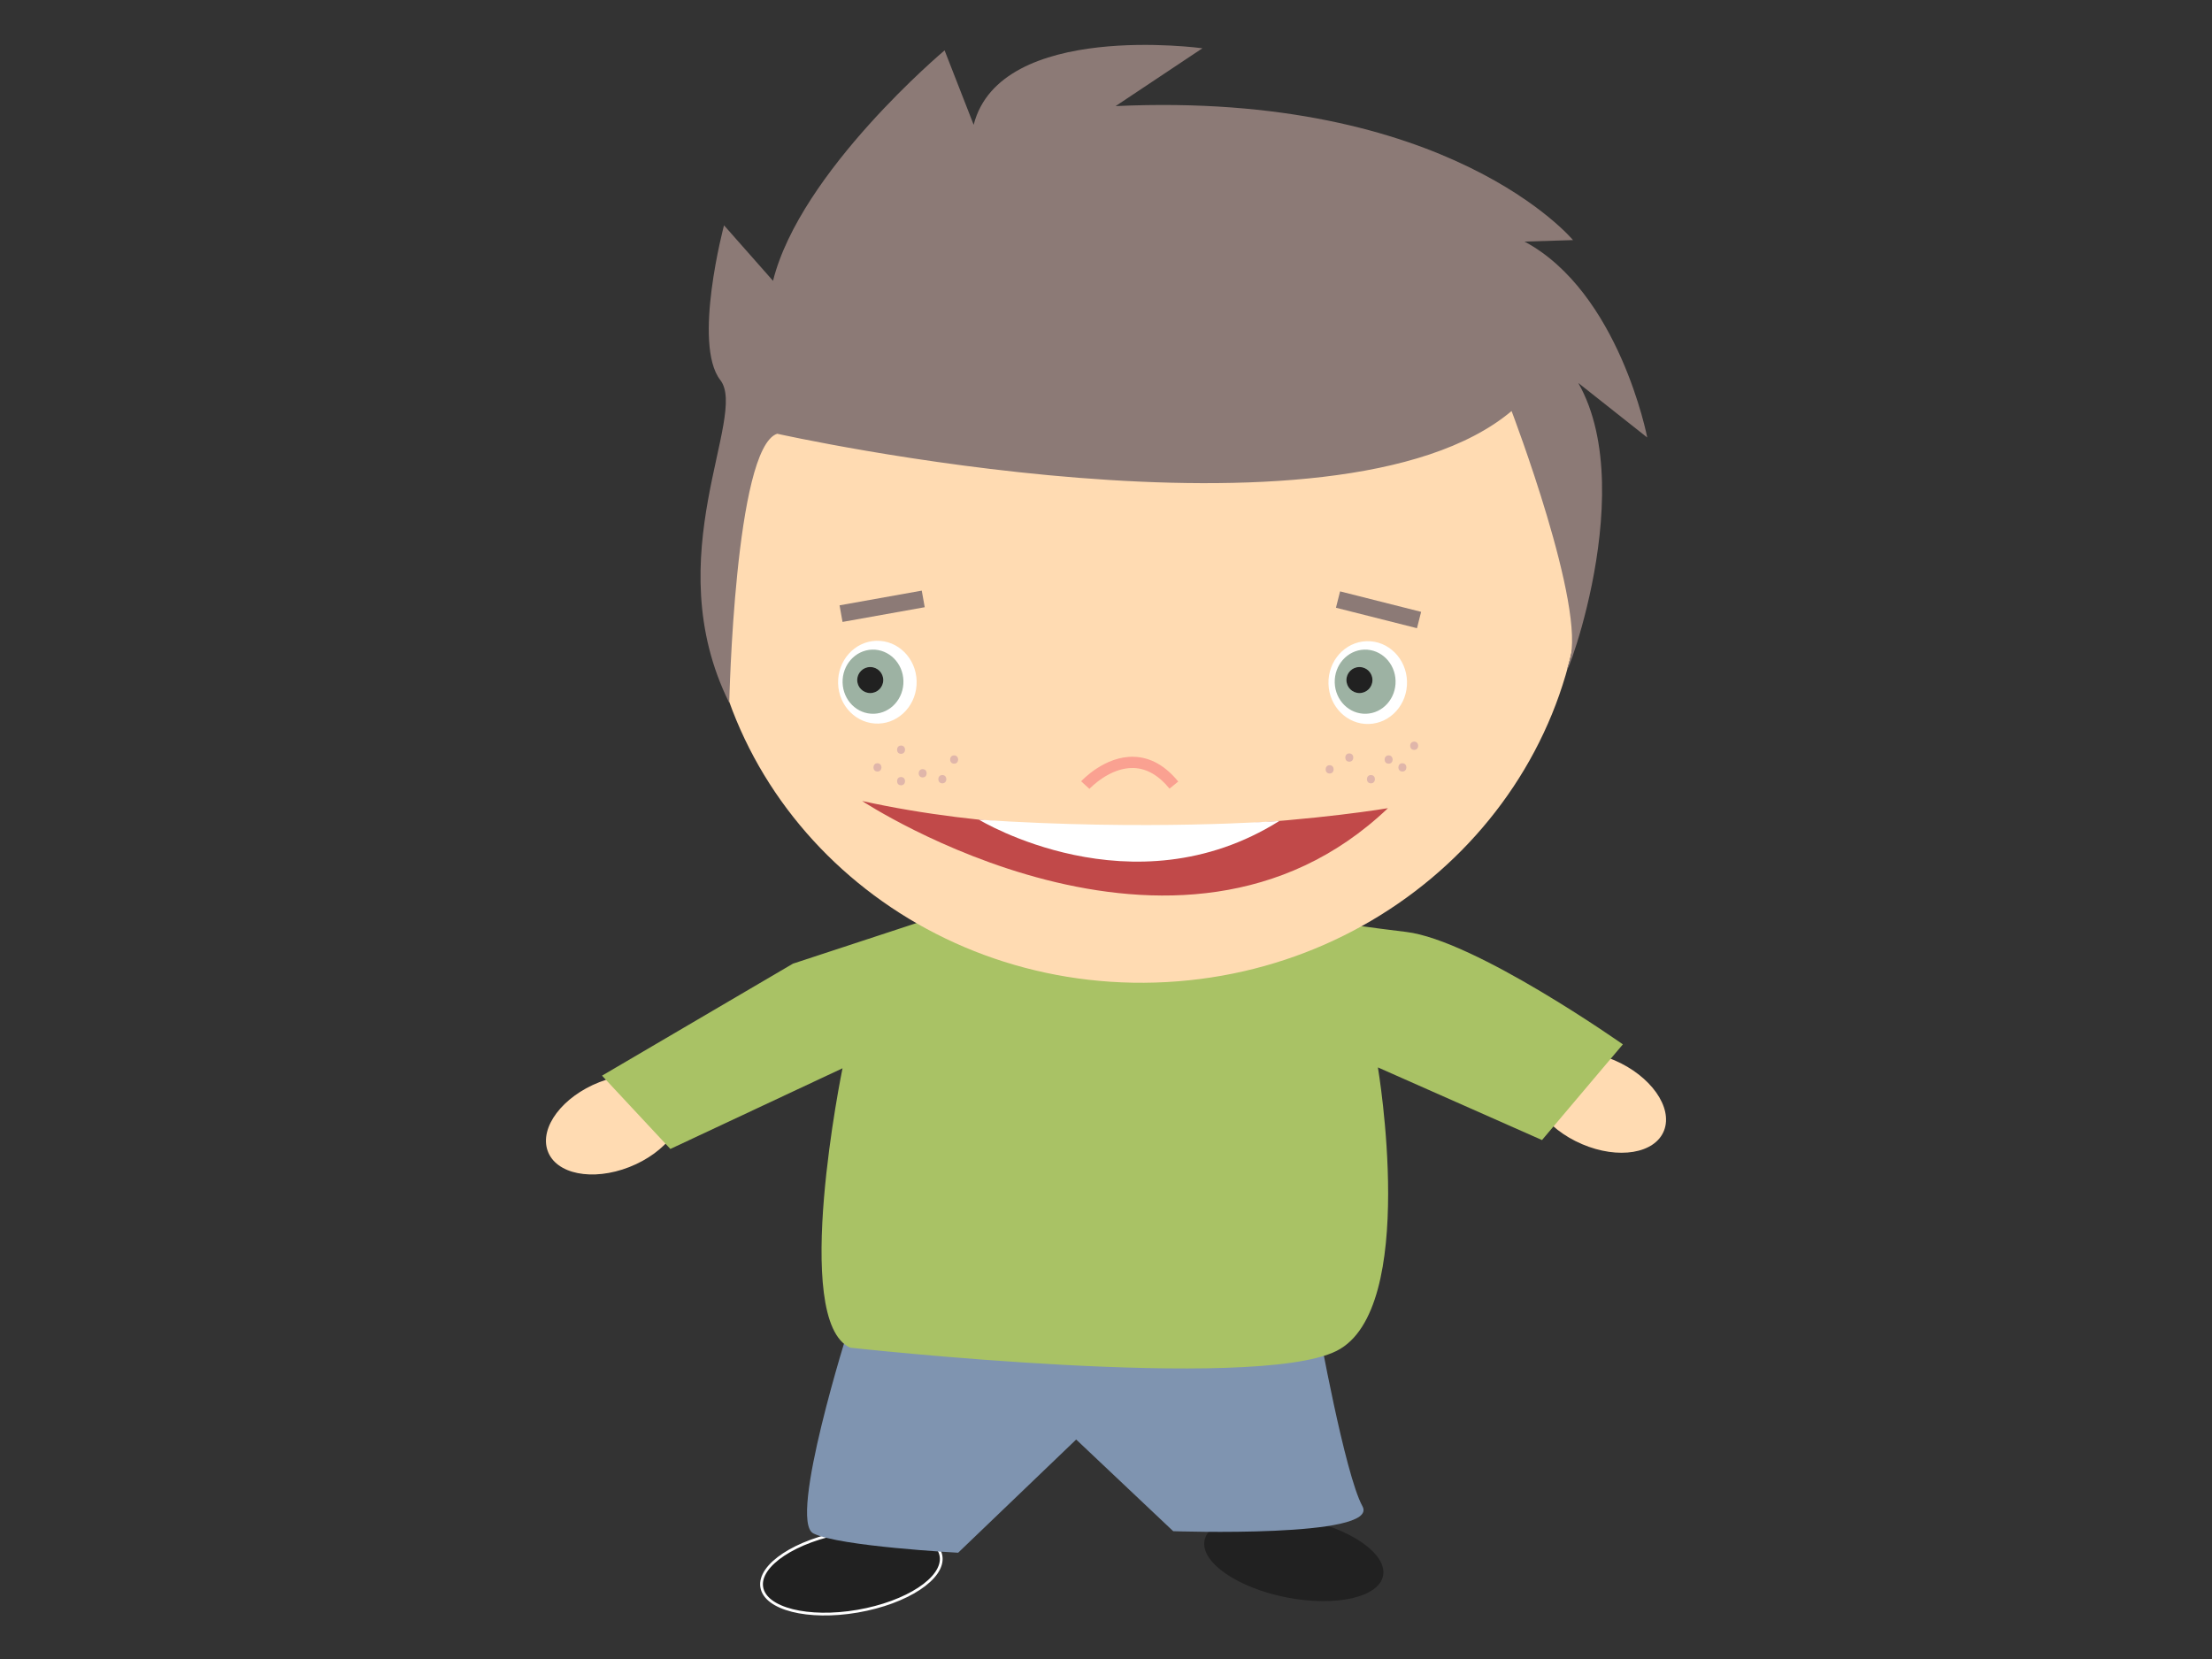 <?xml version="1.0" encoding="utf-8"?>
<!-- Generator: Adobe Illustrator 16.0.3, SVG Export Plug-In . SVG Version: 6.00 Build 0)  -->
<!DOCTYPE svg PUBLIC "-//W3C//DTD SVG 1.1//EN" "http://www.w3.org/Graphics/SVG/1.1/DTD/svg11.dtd">
<svg version="1.1" id="boy" xmlns="http://www.w3.org/2000/svg" xmlns:xlink="http://www.w3.org/1999/xlink" x="0px" y="0px"
	 width="800px" height="600px" viewBox="0 0 800 600" enable-background="new 0 0 800 600" xml:space="preserve">
<rect x="0" y="0" width="800" height="600" fill="#333333" stroke="none"/>
<g>
	<path fill="#212121" stroke="#FFFFFF" stroke-miterlimit="10" d="M275.493,573.964c1.224,7.907,16.73,11.823,34.637,8.747
		c17.907-3.078,31.432-11.984,30.208-19.891c-1.223-7.909-16.729-11.824-34.637-8.748
		C287.794,557.15,274.27,566.056,275.493,573.964z"/>
	<path fill="#212121" d="M435.616,557.209c-1.378,7.879,11.971,17.077,29.812,20.545c17.845,3.466,33.425-0.114,34.801-7.992
		c1.378-7.879-11.97-17.075-29.809-20.544C452.575,545.753,436.993,549.33,435.616,557.209z"/>
	<path fill="#7F94B0" d="M307.066,479.953c0,0-22.242,69.923-12.898,74.631c9.341,4.702,52.357,6.98,52.357,6.98l42.69-40.942
		l35.091,33.156c0,0,74.845,2.581,68.452-9c-6.395-11.583-16.079-65.677-16.079-65.677L307.066,479.953z"/>
	<path fill="#FFDBB2" d="M198.055,416.191c2.991,8.479,16.221,11.115,29.55,5.89c13.327-5.225,21.708-16.334,18.718-24.816
		c-2.992-8.478-16.222-11.112-29.551-5.887C203.444,396.603,195.064,407.714,198.055,416.191z"/>
	<path fill="#FFDBB2" d="M554.138,388.375c-3.234,8.377,4.818,19.754,17.988,25.404c13.174,5.654,26.473,3.445,29.71-4.936
		c3.234-8.377-4.82-19.753-17.991-25.405C570.673,377.788,557.374,379.995,554.138,388.375z"/>
	<path fill="#A9C265" d="M304.706,386.359c0,0-18.796,91.408,2.788,101.047c0,0,146.12,16.121,175.906,1.162
		c29.789-14.96,14.938-102.525,14.938-102.525l59.35,26.271l29.244-34.607c0,0-53.447-37.688-78.399-40.668
		c-24.953-2.981-48.159-6.952-48.159-6.952s-45.167,36.968-107.566-3.257l-66.022,21.688l-69.054,40.509l24.714,26.509
		L304.706,386.359z"/>
	<path fill="#FFDBB2" d="M572.096,198.926c2.31,83.708-66.746,153.742-154.238,156.426
		c-87.493,2.682-160.292-63.002-162.602-146.711c-2.31-83.708,66.745-153.743,154.238-156.425
		C496.987,49.534,569.786,115.218,572.096,198.926z"/>
	<path fill="#FFFFFF" d="M331.512,246.288c0.228,8.267-5.944,15.165-13.787,15.405c-7.843,0.241-14.386-6.268-14.614-14.534
		c-0.228-8.27,5.945-15.166,13.788-15.406C324.742,231.513,331.283,238.02,331.512,246.288z"/>
	<path fill="#FFFFFF" d="M508.864,246.431c0.229,8.266-5.944,15.165-13.787,15.405s-14.385-6.268-14.614-14.534
		c-0.227-8.269,5.945-15.165,13.789-15.406C502.094,231.656,508.636,238.162,508.864,246.431z"/>
	<path fill="#C14949" d="M311.809,289.694c0,0,113.994,75.16,190.159,2.597C501.968,292.292,401.179,309.428,311.809,289.694z"/>
	<path fill="#9DB2A3" d="M326.737,246.209c0.176,6.405-4.604,11.749-10.68,11.935c-6.075,0.186-11.143-4.855-11.321-11.26
		c-0.176-6.406,4.605-11.749,10.681-11.934C321.493,234.763,326.561,239.804,326.737,246.209z"/>
	<path fill="#9DB2A3" d="M504.726,246.209c0.177,6.405-4.603,11.748-10.679,11.935c-6.076,0.186-11.144-4.855-11.322-11.259
		c-0.176-6.407,4.606-11.75,10.681-11.934C499.481,234.763,504.55,239.804,504.726,246.209z"/>
	<circle fill="#212121" cx="314.733" cy="245.949" r="4.698"/>
	<circle fill="#212121" cx="491.662" cy="245.949" r="4.698"/>
	<path fill="#FAA191" d="M394.007,285.313l-2.994-2.749c0.343-0.375,8.531-9.165,19.049-8.868c5.945,0.17,11.35,3.183,16.062,8.956
		l-3.148,2.57c-3.927-4.81-8.304-7.321-13.008-7.463C401.306,277.489,394.079,285.234,394.007,285.313z"/>
	<g>
		<g>
			<path fill="#E0B6AA" d="M317.342,279.038c1.935,0,1.935-3,0-3S315.408,279.038,317.342,279.038L317.342,279.038z"/>
		</g>
	</g>
	<g>
		<g>
			<path fill="#E0B6AA" d="M325.875,272.638c1.935,0,1.935-3,0-3S323.94,272.638,325.875,272.638L325.875,272.638z"/>
		</g>
	</g>
	<g>
		<g>
			<path fill="#E0B6AA" d="M325.875,284.015c1.935,0,1.935-3,0-3S323.94,284.015,325.875,284.015L325.875,284.015z"/>
		</g>
	</g>
	<g>
		<g>
			<path fill="#E0B6AA" d="M345.073,276.194c1.935,0,1.935-3,0-3S343.139,276.194,345.073,276.194L345.073,276.194z"/>
		</g>
	</g>
	<g>
		<g>
			<path fill="#E0B6AA" d="M340.806,283.304c1.935,0,1.935-3,0-3S338.872,283.304,340.806,283.304L340.806,283.304z"/>
		</g>
	</g>
	<g>
		<g>
			<path fill="#E0B6AA" d="M333.696,281.17c1.935,0,1.935-3,0-3S331.762,281.17,333.696,281.17L333.696,281.17z"/>
		</g>
	</g>
	<g>
		<g>
			<path fill="#E0B6AA" d="M480.883,279.749c1.935,0,1.935-3,0-3S478.948,279.749,480.883,279.749L480.883,279.749z"/>
		</g>
	</g>
	<g>
		<g>
			<path fill="#E0B6AA" d="M487.993,275.482c1.935,0,1.935-3,0-3S486.059,275.482,487.993,275.482L487.993,275.482z"/>
		</g>
	</g>
	<g>
		<g>
			<path fill="#E0B6AA" d="M495.813,283.304c1.935,0,1.935-3,0-3S493.879,283.304,495.813,283.304L495.813,283.304z"/>
		</g>
	</g>
	<g>
		<g>
			<path fill="#E0B6AA" d="M507.191,279.038c1.935,0,1.935-3,0-3S505.257,279.038,507.191,279.038L507.191,279.038z"/>
		</g>
	</g>
	<g>
		<g>
			<path fill="#E0B6AA" d="M502.215,276.194c1.935,0,1.935-3,0-3S500.28,276.194,502.215,276.194L502.215,276.194z"/>
		</g>
	</g>
	<g>
		<g>
			<path fill="#E0B6AA" d="M511.457,271.216c1.935,0,1.935-3,0-3S509.522,271.216,511.457,271.216L511.457,271.216z"/>
		</g>
	</g>
	<path fill="#FFFFFF" d="M354.052,296.444c0,0,55.441,33.854,108.66,0.457C462.712,296.9,415.076,300.54,354.052,296.444z"/>
	
		<rect x="315.884" y="204.274" transform="matrix(0.176 0.984 -0.984 0.176 478.776 -133.175)" fill="#8C7A76" width="6.097" height="30.212"/>
	
		<rect x="495.746" y="205.291" transform="matrix(-0.245 0.97 -0.97 -0.245 834.556 -209.295)" fill="#8C7A76" width="6.098" height="30.212"/>
	<path fill="#8C7A76" d="M263.748,254.211c0,0,1.974-92.195,17.328-97.346c0,0,202.078,45.238,265.607-8.211
		c0,0,27.231,71.31,20.937,90.428c-6.296,19.118,26.786-59.166,3.188-100.58l24.94,19.725c0,0-10.1-52.461-44.362-70.854
		l17.52-0.537c0,0-44.784-54.036-165.433-48.465l31.399-20.911c0,0-73.115-10.075-82.732,27.677l-10.514-26.92
		c0,0-52.195,43.794-62.051,83.35l-17.722-20.075c0,0-11.462,42.963-1.326,55.989C270.662,150.506,237.408,201.208,263.748,254.211z
		"/>
</g>
</svg>
